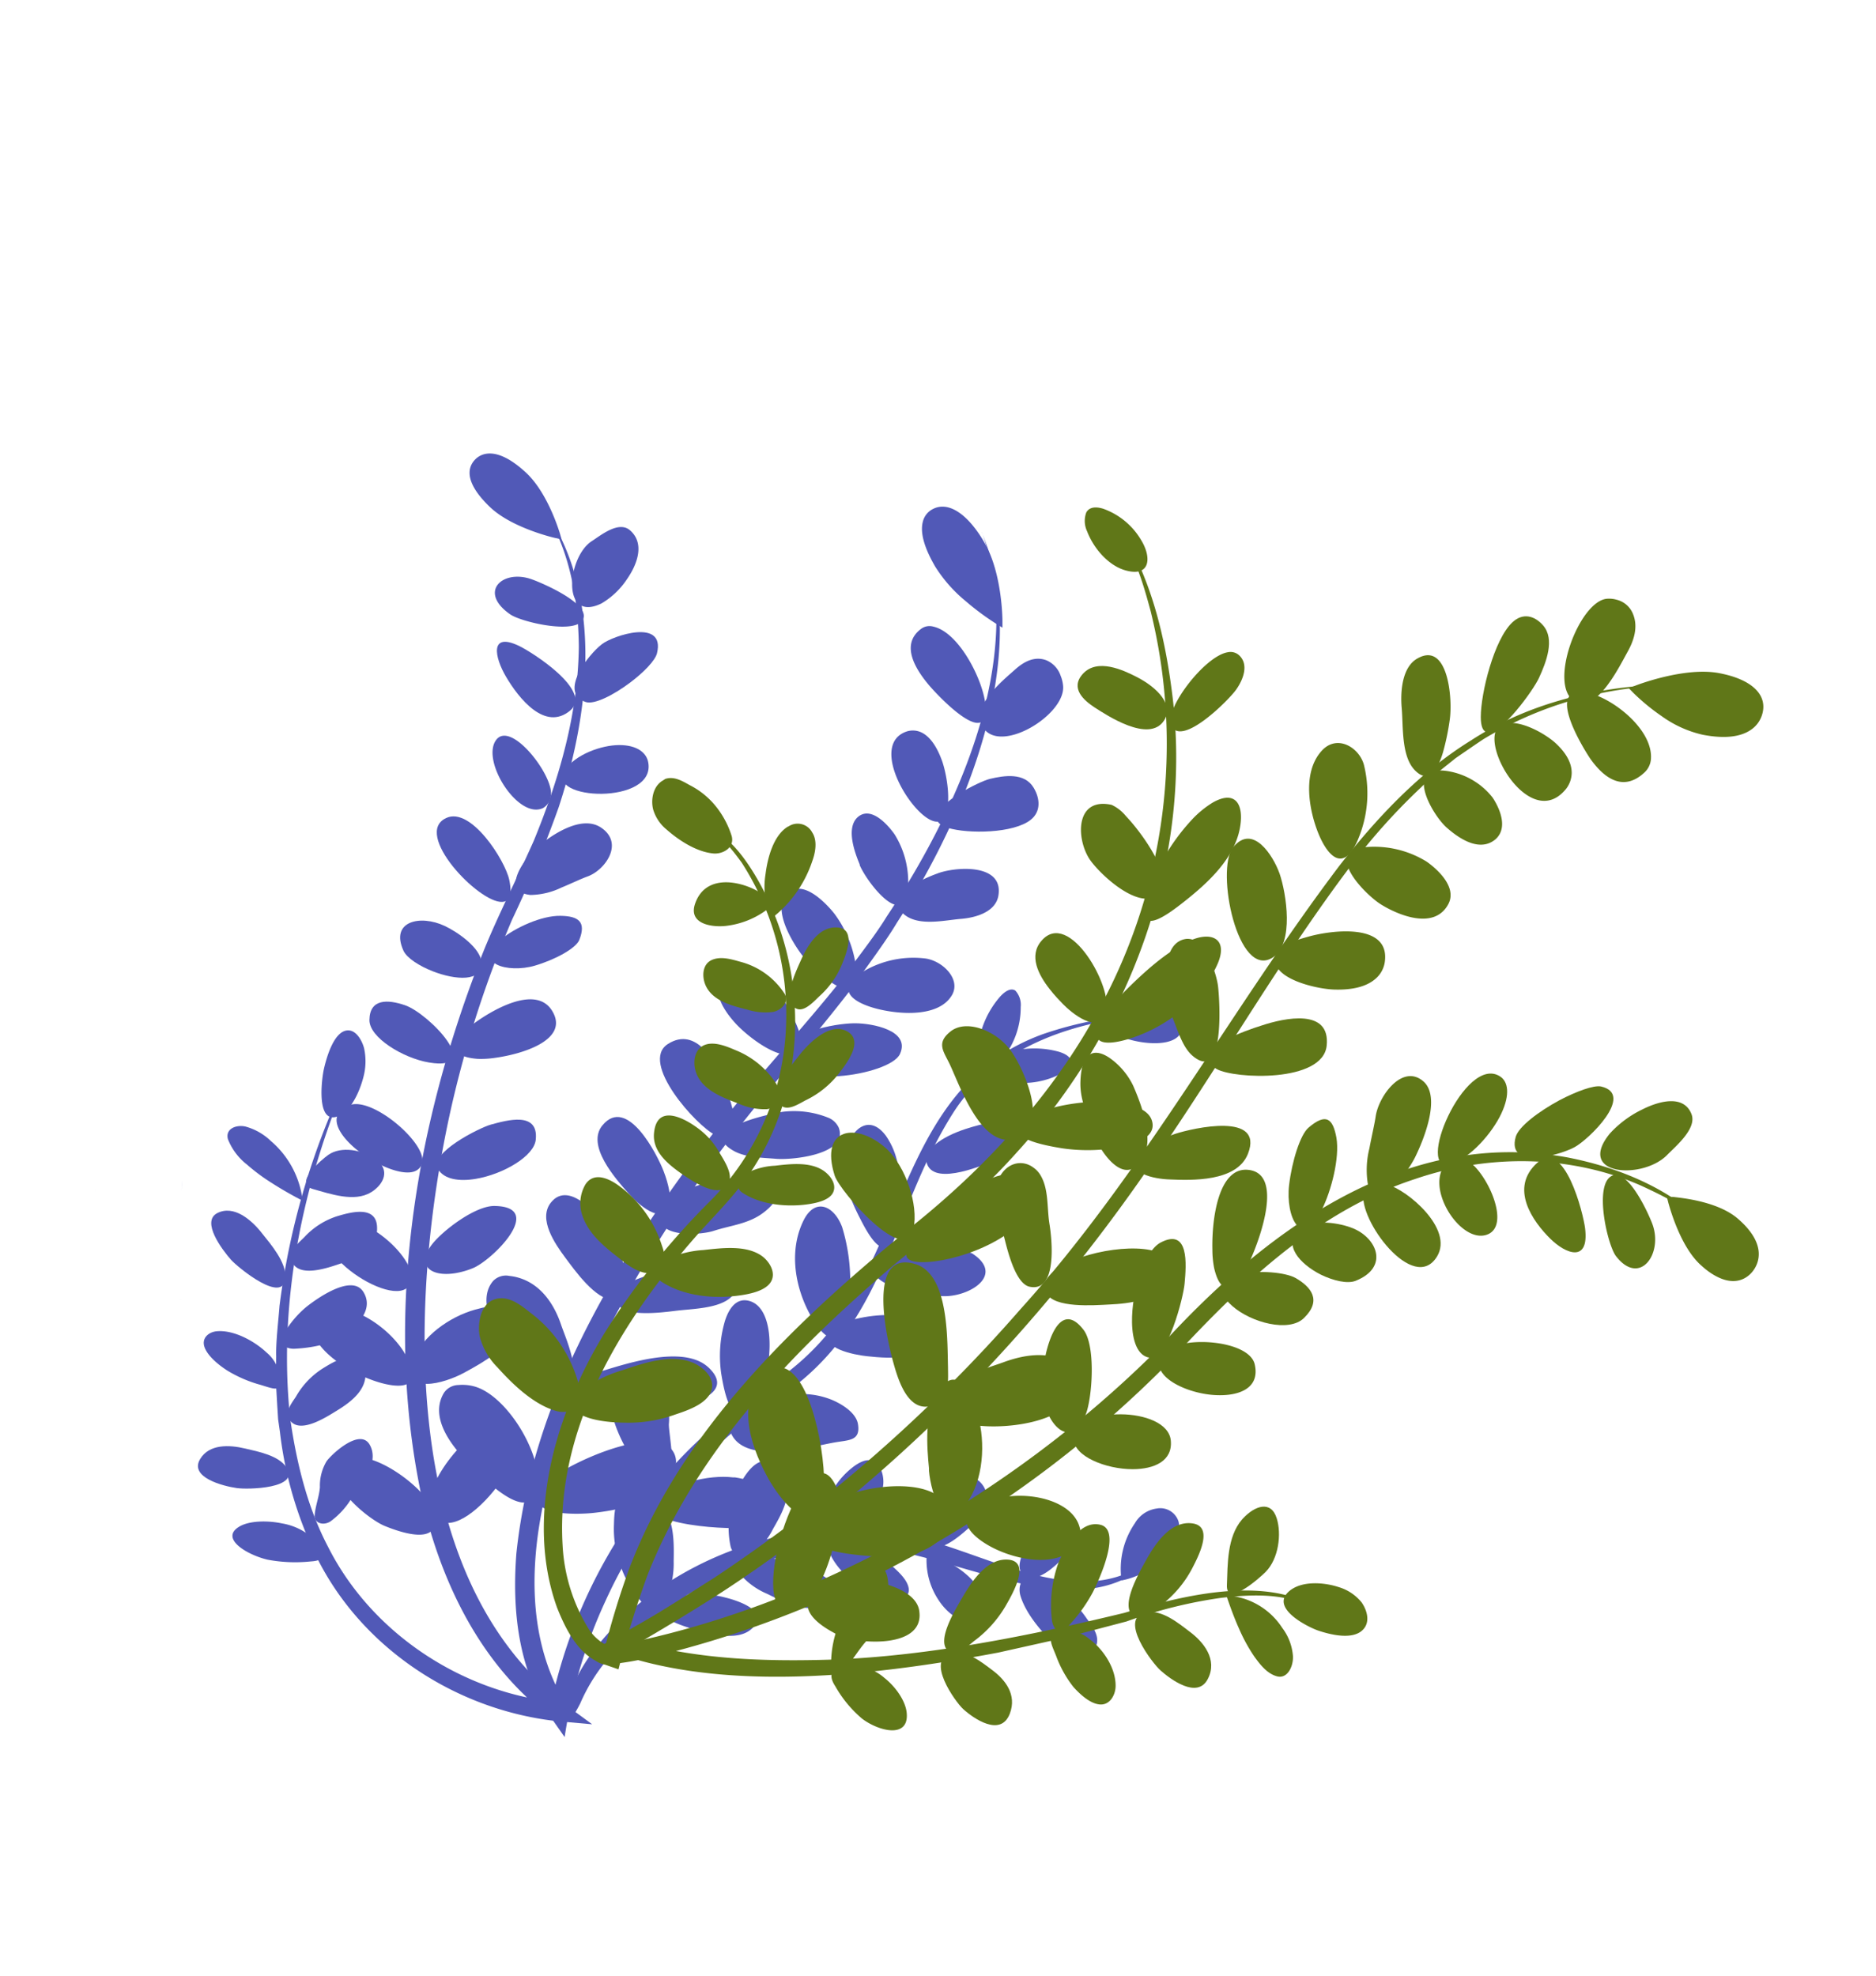 <svg id="Layer_1" data-name="Layer 1" xmlns="http://www.w3.org/2000/svg" width="281.48" height="296.47" viewBox="0 0 281.48 296.47">
  <defs>
    <style>
      .cls-1 {
        fill: #5159b7;
      }

      .cls-2 {
        fill: #607718;
      }
    </style>
  </defs>
  <path class="cls-1" d="M14.27,178.9h0C14.29,177.82,14.28,178.66,14.27,178.9Z"/>
  <path class="cls-1" d="M14.27,178.9h0C14.27,179,14.26,179,14.27,178.9Z"/>
  <g>
    <g>
      <path class="cls-1" d="M147.68,81.35c-2.53-4.33-5.4-6.15-7.67-5a2.87,2.87,0,0,0-1.54,1.9c-.44,1.64.19,3.91,1.86,6.77a21.44,21.44,0,0,0,4.59,5.19,38.78,38.78,0,0,0,4.61,3.41l.88.55v-1C150.41,92.85,150.36,85.93,147.68,81.35Z"/>
      <path class="cls-1" d="M159.51,102.88a5.32,5.32,0,0,0-.37-1.5A3.84,3.84,0,0,0,157,99.06c-1.81-.68-3.41.25-4.66,1.36-1.7,1.53-6.86,5.62-4.84,8.73C150.11,113.22,159.93,107.21,159.51,102.88Z"/>
      <path class="cls-1" d="M155.09,118.18c-1.39-2.32-4.43-1.83-6.55-1.33-1.67.41-8,3.62-8,5.83,0,.62.49,1.16,1.71,1.53,3,.91,9.88.84,12.43-1.24C156.16,121.77,156.1,119.87,155.09,118.18Z"/>
      <path class="cls-1" d="M140.59,131.07a22.42,22.42,0,0,0-3.71,1.75c-1.95,1.19-3.38,2.82-1,4.54,2.24,1.61,6,.67,8.39.49,2.08-.18,5.15-1,5.54-3.53C150.58,129.39,143.08,130.07,140.59,131.07Z"/>
      <path class="cls-1" d="M138.86,143.8a14.8,14.8,0,0,0-8.73,1.61,11.87,11.87,0,0,0-1.12.69c-3.78,2.64-.6,4.47,2.75,5.29s9.09,1.23,11.06-2.07C144.25,146.91,141.42,144.16,138.86,143.8Z"/>
      <path class="cls-1" d="M128.32,153.52h-.22c-3,.06-10,1.34-10.14,4.68-.24,5.49,15.57,3.21,17.07-.07C136.68,154.55,130.77,153.52,128.32,153.52Z"/>
      <path class="cls-1" d="M98.67,216.4c-5.19-.88-16.06,4.52-17.53,6.84-2.77,4.38,5.87,4,8.22,3.7,4.24-.49,12.14-2.14,12.07-7.51A2.9,2.9,0,0,0,98.67,216.4Z"/>
      <path class="cls-1" d="M125.85,169.19a2.94,2.94,0,0,0-1.47-1.46,13.78,13.78,0,0,0-7-.92c-2.18.36-13,2.68-7.26,5.87,1.79,1,4.33,1,6.28,1.17C118.83,174.07,127.36,173.21,125.85,169.19Z"/>
      <path class="cls-1" d="M113.49,177.09a13.27,13.27,0,0,0-5.15-.14c-2.79.56-10.41,2.27-9.19,6.34.71,2.36,6.19,1.94,7.88,1.39,2.67-.87,5.35-1.05,7.61-2.82C118,179.26,116.21,177.72,113.49,177.09Z"/>
      <path class="cls-1" d="M108.84,189.8a5,5,0,0,0-1.37-.43c-2.65-.42-5,.8-7.52,1.29-1.72.33-10,2.27-6.94,5.39,1.43,1.48,6.41.85,8.27.62,2.48-.32,6.56-.31,8.42-2.07S110.78,190.74,108.84,189.8Z"/>
      <path class="cls-1" d="M106.34,205.19a5.45,5.45,0,0,0-1.84-1.13c-4.24-1.62-11.19.73-14.6,1.77-1.58.47-4.39,1.13-4.28,3.12.21,3.8,6.09,3.4,8.8,3.21C96.86,212,112,210.62,106.34,205.19Z"/>
      <path class="cls-1" d="M147.85,105.67C147.47,102,143.9,94.83,140,94a2.1,2.1,0,0,0-1.8.35c-2.79,2.08-1.43,5.31,1.09,8.33C140.89,104.6,148.56,112.62,147.85,105.67Z"/>
      <path class="cls-1" d="M141.4,114.3c-.78-2.23-1.8-3.69-3-4.34a3,3,0,0,0-2.44-.19c-6.57,2.36,3.32,16.55,5.67,12.91C142.83,120.78,142.1,116.42,141.4,114.3Z"/>
      <path class="cls-1" d="M136.23,133.35a13.48,13.48,0,0,0-2-8.17c-.3-.43-3-4.23-5.24-2.81-1.12.72-2,2.57,0,7.31l0,.11C130.13,132.47,135.61,139.47,136.23,133.35Z"/>
      <path class="cls-1" d="M125.21,137.1c-.39-.51-3.88-4.82-6.4-3.52-3.48,1.8-.23,7.36,1.47,9.63s8.7,8.87,8.22,2.4A17.14,17.14,0,0,0,125.21,137.1Z"/>
      <path class="cls-1" d="M109,146a2.9,2.9,0,0,0-1.25,2.1c-.15,1.47.67,3.25,2.46,5.27,1.51,1.73,5.85,5.26,8.43,4.85a1.92,1.92,0,0,0,1.11-.51c1.07-1.08,0-3.47-.62-4.82C117.8,149.87,113.39,143,109,146Z"/>
      <path class="cls-1" d="M71.16,208a6.79,6.79,0,0,0-2.38-.21A2.67,2.67,0,0,0,66.59,209c-1.9,3.2.38,6.85,2.69,9.42,1.49,1.66,9.48,10.48,11.16,5.49.65-1.92.08-4.68-1.16-7.36C77.46,212.59,74.2,208.83,71.16,208Z"/>
      <path class="cls-1" d="M108.68,162.63c-1.17-3.13-4.15-8.76-8.47-6s4.31,12.32,7.12,13.66c4.6,2.18,2.71-3.94,1.71-6.73C108.89,163.2,108.77,162.86,108.68,162.63Z"/>
      <path class="cls-1" d="M90.41,168.81c-2.52,3,1.9,8,4,10.34,1.25,1.43,5,4.86,6,1.6.33-1-.05-3-.85-5.07C98.59,173.18,94.11,164.37,90.41,168.81Z"/>
      <path class="cls-1" d="M82.61,180.48c-1.86,2.45.64,6.11,2.22,8.22,1.35,1.81,4.57,6.39,7.21,6.3s2.43-3.55.83-7.19C90.54,182.5,85.41,176.8,82.61,180.48Z"/>
      <path class="cls-1" d="M84.19,198.76c-1-3-3-6.14-6.5-7.1a7.21,7.21,0,0,0-1.23-.23,2.66,2.66,0,0,0-2.45.73c-3.06,3.51,1.49,10.17,4.09,12.91,1.27,1.33,3.67,4.34,5.84,4,3.57-.52,1.85-5.84,1.15-7.86C84.77,200.31,84.43,199.45,84.19,198.76Z"/>
    </g>
    <g>
      <path class="cls-1" d="M78.87,70.86c-4.5-4.14-6.79-2.73-7.57-1.93s-1.88,2.66,1.24,6.14a16.16,16.16,0,0,0,1.17,1.18c3.3,3,9.37,4.42,9.63,4.47l.92.2L84,80C83.92,79.78,82.2,73.91,78.87,70.86Z"/>
      <path class="cls-1" d="M94,87c1.73-2.45,2.73-5.53.53-7.44-1.69-1.47-4.36.74-5.73,1.62-3.7,2.38-4.66,12.33,1.45,9.35A11.73,11.73,0,0,0,94,87Z"/>
      <path class="cls-1" d="M98.58,98c1.27-5.27-6.59-2.65-8.26-1.36-2,1.51-6.56,7.28-2.45,8.68,1.31.44,4.23-1.07,6.7-2.93C96.6,100.86,98.31,99.1,98.58,98Z"/>
      <path class="cls-1" d="M97.26,114.36c-.26-1.42-1.66-2.58-4.34-2.58s-6.6,1.41-8.18,3.77C81.71,120.1,98.47,120.84,97.26,114.36Z"/>
      <path class="cls-1" d="M90.18,124.16c-3-2-7.59,1.23-9.65,3-1.58,1.39-5.67,6.61-.94,7.11a11,11,0,0,0,4.65-1.11c1.46-.6,2.88-1.29,3.9-1.66C90.75,130.58,93.72,126.53,90.18,124.16Z"/>
      <path class="cls-1" d="M84.11,137.4c-2.85-.06-6.83,1.79-8.88,3.48-4.49,3.71,1,5.17,5,4,3.08-.9,6.15-2.59,6.68-3.84C88,138.3,86.81,137.44,84.11,137.4Z"/>
      <path class="cls-1" d="M74.62,213.36c-4,.54-11.24,9.18-9.92,13,2.78,8,16.26-8.95,12.67-12.47C76.9,213.38,76,213.18,74.62,213.36Z"/>
      <path class="cls-1" d="M83.11,152.15c-2.3-5-9.79-.26-12.12,1.49-2.79,2.09-4.38,4.85.7,5.22a14.23,14.23,0,0,0,2.56-.15C78.43,158.14,84.93,156.1,83.11,152.15Z"/>
      <path class="cls-1" d="M73.62,168.73c-1.66.46-9.34,4.28-7.91,6.66.94,1.57,3.2,1.89,5.68,1.47,4.12-.69,8.82-3.43,9-5.92C80.8,166.7,76.07,168.06,73.62,168.73Z"/>
      <path class="cls-1" d="M74.14,180.93c-2.88,0-7.71,3.69-9.31,5.75-2.45,3.18-.21,4.93,3.5,4.33a12.18,12.18,0,0,0,2.57-.73C73.84,189.13,82,181,74.14,180.93Z"/>
      <path class="cls-1" d="M71.25,196.49c-3.76,1.06-8,4-9.19,7.59-1.78,5.35,4.65,3.45,7.52,1.9l.31-.17c2.58-1.4,6.7-3.75,7.59-6.66C78.81,194.85,74,195.71,71.25,196.49Z"/>
      <g>
        <path class="cls-1" d="M87.6,92.41c0-2.26-6.26-4.94-7.79-5.49-4.38-1.58-8.14,1.86-3.26,5.25,1.78,1.23,10.39,3.16,11,.53A.7.7,0,0,0,87.6,92.41Z"/>
        <path class="cls-1" d="M77.85,96.89c-4.42-2.1-3.65,1.71-1.93,4.63,1.93,3.29,5.87,8.22,9.62,5.09C89.07,103.68,79.76,97.79,77.85,96.89Z"/>
        <path class="cls-1" d="M82.64,119.4c.6-2.83-6-11.5-8.23-8.34s3.37,11.94,7.07,10.17A2.4,2.4,0,0,0,82.64,119.4Z"/>
        <path class="cls-1" d="M76.41,132c-.62-2.92-5.75-11-9.45-9.28-5.1,2.33,4.87,12.75,8.37,12.59C76.36,135.28,76.91,134.39,76.41,132Z"/>
        <path class="cls-1" d="M66.71,138.91c-3.64-1.71-8.22-.73-6.16,3.75.51,1.07,2.33,2.26,4.41,3.07,3.39,1.32,7.43,1.62,7.3-1.28C72.15,142.22,68.62,139.8,66.71,138.91Z"/>
        <path class="cls-1" d="M65.2,227.13c-.69-3.46-9.31-9.95-13-8.22-5.1,2.36,2.86,9,5.61,10.06,2.48,1,7.69,2.73,7.52-1.05A4.74,4.74,0,0,0,65.2,227.13Z"/>
        <path class="cls-1" d="M60.76,150.81c-2.59-.88-5.28-1-5.33,2.2-.06,2.65,5.07,5.74,8.92,6.39C72.83,160.83,64.29,152,60.76,150.81Z"/>
        <path class="cls-1" d="M52.43,165.81c-3.38,1.31-1.85,4.23,1,6.6s7.35,4.32,9.14,3.14a1.73,1.73,0,0,0,.81-1.59C63.23,170.83,55.69,164.54,52.43,165.81Z"/>
        <path class="cls-1" d="M50.52,183.52c-2.52,1.38-1.46,3.89.82,6.08,2.86,2.75,7.65,5,9.58,3.73C64.77,190.82,54.75,181.21,50.52,183.52Z"/>
        <path class="cls-1" d="M48.5,196.51a2.26,2.26,0,0,0-1.6,1.57c-.91,3.84,5.32,7.94,10,9.32,2.63.78,4.77.7,4.87-.76C62.13,201.77,53.46,194.69,48.5,196.51Z"/>
      </g>
    </g>
    <g>
      <path class="cls-1" d="M177.44,154.28c.41-2.08-1.28-3.24-2.82-3.69s-9.84-1.15-9.46,2.38c.27,2.61,8.55,4.73,11.3,2.78A2.41,2.41,0,0,0,177.44,154.28Z"/>
      <path class="cls-1" d="M126.36,184.11c-1.19-3.22-4-4.44-5.72-1.15-2.28,4.45-1.48,10,1,14.44,1.94,3.47,4.34,5.21,5.4.39a21.92,21.92,0,0,0,.48-3.81A27.83,27.83,0,0,0,126.36,184.11Z"/>
      <path class="cls-1" d="M100.36,213.64A9.65,9.65,0,0,0,98,206.39c-1.73-1.77-4.25-2.54-5.67-.27-2.74,4.36,1.77,12.91,5.36,16.16,3.08,2.8,3.36-.39,3.14-3.69C100.69,216.48,100.33,214.31,100.36,213.64Z"/>
      <path class="cls-1" d="M112.79,195.3c-2.48-1-3.65,1.54-4.09,3.13a18.63,18.63,0,0,0-.48,7.69c.19,1.11.81,5.06,2.07,5.65,3.18,1.48,5.73-6.35,5.08-11.8C115.1,197.75,114.3,195.94,112.79,195.3Z"/>
      <path class="cls-1" d="M132.91,170.38c-2.15-2.87-4.53-1.6-5.72,1.33-1.51,3.73.18,7.84,1.89,11.16,1.37,2.68,3.81,7.07,5.49,1.92a21,21,0,0,0-.1-11.1A10.92,10.92,0,0,0,132.91,170.38Z"/>
      <path class="cls-1" d="M158.91,157.8a13.85,13.85,0,0,0-7.71.09c-3,.9-4.53,2.92-.86,4.17a12.29,12.29,0,0,0,8.46-.78,3.17,3.17,0,0,0,1.88-1.78C160.8,158.87,160.33,158.25,158.91,157.8Z"/>
      <path class="cls-1" d="M150.06,149.52a13.79,13.79,0,0,0-3.24,7c-.49,3.11.69,5.34,3.39,2.56a12.22,12.22,0,0,0,2.94-8,3.18,3.18,0,0,0-.8-2.46C151.83,148.27,151.07,148.43,150.06,149.52Z"/>
      <path class="cls-1" d="M144.84,169.39c-3.49,1.14-6.61,3.21-5.7,5.35,1.33,3.16,8.61,0,10.73-.91,1.75-.76,4.33-2.17,3-4.18C151.33,167.38,147,168.69,144.84,169.39Z"/>
      <path class="cls-1" d="M124.62,199.72c-1.85,2.57,3.73,3.57,5.47,3.75.77.08,1.9.2,3.1.22,2.77.06,6-.38,6.28-2.87C140.13,195.51,126.51,197.08,124.62,199.72Z"/>
      <path class="cls-1" d="M110.29,221.65l-.29,0c-3.71-.45-9.32.94-11.61,3.49-3.29,3.64,12,4.62,14.38,3.89C119.83,226.81,116.35,222.58,110.29,221.65Z"/>
      <path class="cls-1" d="M124.78,210a12,12,0,0,0-4.35-.86c-3.24,0-12.74,1.71-10.69,6,2.24,4.68,11.92,1.88,15.53,1.26,2.1-.37,3.87-.21,3.46-2.75C128.46,212,126.43,210.69,124.78,210Z"/>
      <path class="cls-1" d="M145.87,188.05a7.69,7.69,0,0,0-2.76-.6c-4.48-.43-12.5,0-12.33,2.58.22,3.46,8.93,4.57,11.42,4.42C146,194.21,150.57,191.12,145.87,188.05Z"/>
    </g>
    <path class="cls-1" d="M27.29,177.83s0,.06,0,.08C27.42,176.69,27.36,177.22,27.29,177.83Z"/>
    <path class="cls-1" d="M27.29,177.83a.53.53,0,0,1,0,.13s0,0,0-.05S27.29,177.86,27.29,177.83Z"/>
    <path class="cls-1" d="M27.29,177.91s0,0,0,.05C27.22,178.58,27.16,179.15,27.29,177.91Z"/>
    <path class="cls-1" d="M43.84,210.61l.69.54Z"/>
    <path class="cls-1" d="M39.25,222.28Z"/>
    <path class="cls-1" d="M27.08,194.92h0C27.17,195,27.21,195.11,27.08,194.92Z"/>
    <path class="cls-1" d="M27.08,194.92h0C26.55,194.17,26.9,194.67,27.08,194.92Z"/>
    <g>
      <path class="cls-1" d="M56.35,173.9c-1.94-1.39-5.17-2-7.1-.63-.92.65-5.29,4.28-2.29,5.12,2.64.74,6.21,2,8.68.5l.11-.06C57.58,177.66,58.63,175.52,56.35,173.9Z"/>
      <path class="cls-1" d="M40.65,171.19A8.85,8.85,0,0,0,36.78,169c-1.4-.28-3,.37-2.58,1.91a9,9,0,0,0,2.86,3.81,28.67,28.67,0,0,0,3.78,2.8c1.48.95,3,1.81,4.6,2.64L45.23,179A13.82,13.82,0,0,0,40.65,171.19Z"/>
      <path class="cls-1" d="M42,206.48A5.74,5.74,0,0,0,40,202.92c-1.84-1.74-4.91-3.4-7.42-3.2-1.24.09-2.37,1-1.9,2.37s2.16,2.72,3.42,3.53a19.4,19.4,0,0,0,5,2.15c1.46.44,2.53.89,2.91.21A2.51,2.51,0,0,0,42,206.48Z"/>
      <path class="cls-1" d="M54.53,193.84c-1.78-2.91-7.42,1.3-8.66,2.31a15.27,15.27,0,0,0-3.08,3.59,2.37,2.37,0,0,0-.59,1.53c.12.83,1.28,1.11,1.95,1.08,2.46-.11,5.38-.65,7.24-1.9S56.24,196.62,54.53,193.84Z"/>
      <path class="cls-1" d="M47.36,231.16a9.26,9.26,0,0,0-5.06-2.61c-2.15-.45-4.82-.41-6.32.44-3.1,1.76,1,4.25,4.14,5a22.25,22.25,0,0,0,6.48.27c1.23-.07,1.8-.38,1.9-.87S48.15,232.07,47.36,231.16Z"/>
      <path class="cls-1" d="M49,219.23a7.14,7.14,0,0,0-1,3.89c-.11,1.45-.69,2.81-.79,4.24-.07,1.16,1.29,1.57,2.35.91a12.09,12.09,0,0,0,3.13-3.38c1.56-2.15,4.32-5.47,2.77-8.16C54,214.22,49.79,218.13,49,219.23Z"/>
      <path class="cls-1" d="M54.72,205.18s0,0,0,0c-.78-3.19-4.62-.91-6.09,0a12,12,0,0,0-4.2,4.31c-.53.85-1.68,2.18-1.09,3.32,1.36,2.63,5.69-.26,7.16-1.15C52.68,210.33,55.47,208.29,54.72,205.18Z"/>
      <path class="cls-1" d="M36.79,217.32c-2.43-.58-5.39-.68-6.75,1.56-1.69,2.76,3.39,4.07,5.47,4.37,1.61.25,9.63.1,7.46-3.12C41.79,218.37,38.8,217.79,36.79,217.32Z"/>
      <path class="cls-1" d="M56.57,184c-.19-3.27-4.21-2.06-6-1.53a11.43,11.43,0,0,0-4.87,3.1c-.78.81-2.42,2.05-2,3.43.89,3,5.84,1.08,7.61.5C53.8,188.67,56.78,187.2,56.57,184Z"/>
      <path class="cls-1" d="M42.82,191.68c.13-2.3-2.11-4.91-3.53-6.68-1.56-2-4.22-4.27-6.69-3s.76,5.53,2.06,7c1.08,1.2,7.92,6.78,8.16,2.71Z"/>
      <path class="cls-1" d="M54.53,161.58a9.15,9.15,0,0,0,.09-4.35c-.32-1.17-1.21-2.75-2.51-2.64-2,.16-3.1,4-3.5,5.74-.35,1.52-1.15,7.94,1.75,7.25h0C52.57,167.06,54,163.68,54.53,161.58Z"/>
    </g>
    <path class="cls-1" d="M162.89,214.13c.29,1.12-.17-.64,0,0Z"/>
    <path class="cls-1" d="M146.54,214.81c2.61,2.16-.27-.23,0,0Z"/>
    <path class="cls-1" d="M147.31,79.85c7.74,18.63-2.5,42.77-12.77,58.64-1.78,3-5.06,7.32-7.09,10.23-4.88,6.32-10.63,12.94-15.62,19.21C95.46,188.19,69.26,230.61,85.11,256l-2.63.64c3.89-19.87,15.9-38,33.05-48.9a38,38,0,0,0,9.72-9c11-14.84,11.24-36.3,31.2-43.58a54.74,54.74,0,0,1,18-3c-11.94.59-24.81,4.3-31.51,14.92-9.36,14.82-9.84,31.84-26.18,42.66a72.76,72.76,0,0,0-25.9,30.42,75.15,75.15,0,0,0-6.14,20.45l-2-2.85c-5-7.21-5.9-16.25-5.24-24.72,2.65-25.19,17-47.23,32.35-66.62,5.1-6.18,11-12.67,16-18.89,2.06-2.83,5.38-7,7.2-10,10.46-15.72,21.16-38.74,14.31-57.64Z"/>
    <path class="cls-1" d="M52.85,160.07c-7.23,16.43-11.21,34.71-9.32,52.67.95,6.64,2.57,13.38,5.7,19.34,6.59,13.06,20.31,22,34.78,23.34L83.09,258c-10.27-7.48-16.24-19.18-19.32-31.19-6.58-28-1.71-57.7,8.77-84.08,2.2-5.46,5.16-11.19,7.55-16.59,3.8-9.24,6.64-19,6.76-29.11-.08-7.93-1.69-16.36-6.76-22.69,10.7,12.94,8.66,31.77,3.75,46.73a177.56,177.56,0,0,1-7,16.89,164.5,164.5,0,0,0-9.23,28.63c-6.18,27.92-7.91,69.86,17.15,89.1l4.09,3-5-.44c-15.43-1.6-29.88-11.1-36.6-25.18A57.94,57.94,0,0,1,42,214.82l-.27-1.88-.12-1.9-.22-3.79.05-3.78c-.06-2.15.34-5.39.5-7.55a111.2,111.2,0,0,1,10.89-35.85Z"/>
    <path class="cls-1" d="M173.86,232.82c-12,14.19-33.82-2.95-48.83-.6a50.74,50.74,0,0,0-10.63,2.14c-8.34,2.69-16.34,7.1-22.34,13.56a26.73,26.73,0,0,0-5,7.64,19.52,19.52,0,0,1-1.7,2.79c-.74-2.31.1-4.59,1.11-6.55a29.85,29.85,0,0,1,1.69-2.89c8.27-11.81,22.49-18.51,36.68-19.67A38.39,38.39,0,0,1,138,230.77c11.4,2.8,25.73,11.91,35.91,2Z"/>
    <g>
      <path class="cls-1" d="M164.61,246.35c.15-1.29-.82-2.51-1.56-3.53a15.31,15.31,0,0,0-3.55-3.72,16,16,0,0,0-4.59-2.37c-1.67-.44-2.21,1.3-1.8,2.68.73,2.44,2.8,5,4.62,6.79a7.37,7.37,0,0,0,3.14,2c1.44.38,3.2,0,3.65-1.41A1.84,1.84,0,0,0,164.61,246.35Z"/>
      <path class="cls-1" d="M145.37,236.55a13.32,13.32,0,0,0-3.5-2.36c-.28-.13-2.8-1.06-2.84-.63a10.77,10.77,0,0,0,1.79,6.49c1.06,1.67,3.74,4.3,5.58,2.21S147.1,238.2,145.37,236.55Z"/>
      <path class="cls-1" d="M121.42,235.35a16.39,16.39,0,0,0-9.17-1.44c-1.51.24-1.63,1.75-.73,2.78a11,11,0,0,0,3.61,2.44c2.45,1.21,5.77,2.89,8.52,1.76,1.14-.47,2.29-1.54,1.63-2.8S122.76,236,121.42,235.35Z"/>
      <path class="cls-1" d="M133.74,234.84a14.46,14.46,0,0,0-7.74-3.7c-1.42-.13-1.75,1.3-1.27,2.37a10.27,10.27,0,0,0,2.42,3c1.82,1.73,4.26,4.07,7,3.79,1.16-.13,2.44-.79,2.18-2.09S134.73,235.74,133.74,234.84Z"/>
      <path class="cls-1" d="M108.85,239.68a14.57,14.57,0,0,0-5.25-.41c-1.17.13-3.52.2-4.25,1.14-1.85,2.36,4.3,3.91,5.82,4.3,2.32.59,5.59,1.37,7.53-.27C115.73,241.88,111.07,240.23,108.85,239.68Z"/>
      <path class="cls-1" d="M173.56,226.32a4.48,4.48,0,0,0-3.28,2.21,12.11,12.11,0,0,0-2,8.58,11,11,0,0,0,5.55-2.84c1.54-1.39,3.54-3.76,3-6A2.87,2.87,0,0,0,173.56,226.32Z"/>
      <path class="cls-1" d="M147.52,222.91a4,4,0,0,0-.34-.43c-1.67-1.87-4.09.05-5.42,1.09a9.71,9.71,0,0,0-3,4.55c-.37,1-1.14,2.46-.13,3.44,2,1.91,5.21-1,6.6-2.21C146.8,228,149.1,225.28,147.52,222.91Z"/>
      <path class="cls-1" d="M161.25,227.78c-1.45-2.36-4-.17-5.24.94a8.8,8.8,0,0,0-2.46,3.94c-.3,1-1.06,2.56-.11,3.47,1.89,1.8,4.78-1.14,6-2.29C161,232.33,162.7,230.1,161.25,227.78Z"/>
      <path class="cls-1" d="M132.53,222.66c.1-1.17-.3-2.89-1.47-3.44s-2.65.49-3.53,1.25a11.44,11.44,0,0,0-4,7.57,1.82,1.82,0,0,0,2.17,1.82,7.11,7.11,0,0,0,3.37-2C130.57,226.51,132.34,224.91,132.53,222.66Z"/>
      <path class="cls-1" d="M99.14,225.52c-1-1.23-3.17-2.61-4.88-2-2,.7-2.1,3.51-2.14,5.22a15.56,15.56,0,0,0,.93,6,16.13,16.13,0,0,0,3.32,5.71c1.52,1.41,3.36-.07,3.94-1.45a13,13,0,0,0,.77-4.76C101.13,231.36,101.2,228,99.14,225.52Z"/>
      <path class="cls-1" d="M118,222.28c-.36-1.38-1.62-3.09-3.19-3.09s-2.79,1.79-3.52,3a13.43,13.43,0,0,0-1.67,9.82c.43,1.74,2.4,1.7,3.55.88a10.33,10.33,0,0,0,2.79-3.46C117.12,227.39,118.63,224.86,118,222.28Z"/>
    </g>
  </g>
  <g>
    <g>
      <g>
        <path class="cls-2" d="M258,101c4.86.93,7.21,3.24,6.43,6.08a4.21,4.21,0,0,1-1.7,2.4c-1.61,1.12-4.06,1.37-7.26.75a16.9,16.9,0,0,1-6.11-2.76,31.78,31.78,0,0,1-4.26-3.49l-.71-.73,1-.39C245.75,102.72,252.87,100,258,101Z"/>
        <path class="cls-2" d="M241.11,89.83a4.1,4.1,0,0,1,1.47.15A3.55,3.55,0,0,1,245,92.07c.85,2,.13,4.08-.82,5.77-1.28,2.3-4.66,9.19-7.86,7.42C232.17,102.94,236.91,90.18,241.11,89.83Z"/>
        <path class="cls-2" d="M231.54,93.84c1.79,2.07.46,5.51-.63,7.87-.86,1.87-5.72,8.6-7.79,8.15-.58-.12-.94-.8-.94-2.29,0-3.61,2-11.65,4.74-14.2C228.47,91.9,230.24,92.34,231.54,93.84Z"/>
        <path class="cls-2" d="M217.51,108.07a36.7,36.7,0,0,1-1,4.8c-.79,2.63-2.1,4.82-4.19,2.72s-1.76-6.57-2-9.31c-.22-2.41,0-6.19,2.37-7.5C217.28,96.18,218,104.89,217.51,108.07Z"/>
        <path class="cls-2" d="M204.63,114.68a17.73,17.73,0,0,1-.36,9.9c-.14.41-.32.92-.55,1.45-2.16,5-4.52,2.35-5.86-.88s-2.62-9.19.49-12.55C200.62,110.15,203.88,112.1,204.63,114.68Z"/>
        <path class="cls-2" d="M191.92,130.88l.08.21c1,2.93,2.21,10.42-1,12.54-5.3,3.47-8.64-13.11-6-16.49C188,123.43,191.06,128.52,191.92,130.88Z"/>
        <path class="cls-2" d="M118.87,206c3.81,3.35,5.58,16.27,4.44,19.31-2.13,5.73-6.86-1.38-8-3.43-2.08-3.71-5.32-11.23-.66-15.56C116.24,204.79,117.66,204.89,118.87,206Z"/>
        <path class="cls-2" d="M178,140.86a2.33,2.33,0,0,1,1.88.72c1.63,1.49,2.72,4.87,2.89,6.49.26,2.38,1,14.41-3.82,10.34-1.51-1.27-2.23-3.82-3-5.69C175.06,150.45,173.5,141.44,178,140.86Z"/>
        <path class="cls-2" d="M166.87,159a10.85,10.85,0,0,1,3.16,3.9c1.15,2.65,4.17,10,0,12.37-2.45,1.37-5.32-3.25-5.84-5-.82-2.79-2.25-5-2.07-8.25C162.35,157.19,164.73,157.33,166.87,159Z"/>
        <path class="cls-2" d="M155,175.13a3.72,3.72,0,0,1,1,1c1.41,2.15,1.05,5,1.47,7.54.29,1.74,1.36,10.31-3,9.37-2.08-.45-3.27-5.33-3.73-7.14-.6-2.43-2.13-6.12-1-8.81S153.32,173.91,155,175.13Z"/>
        <path class="cls-2" d="M137.32,189.64a4.31,4.31,0,0,1,1.82,1.08c3.16,3,3,10.67,3.1,14.36,0,1.7.3,4.63-1.84,5.6-4.09,1.84-5.67-3.77-6.39-6.36C133.36,202,129.66,187.34,137.32,189.64Z"/>
      </g>
      <g>
        <path class="cls-2" d="M238.45,104c3.64.83,9.69,5.55,9.25,10a3.06,3.06,0,0,1-1,1.93c-3.07,2.82-5.9,1-8.11-2.13C237.19,111.7,231.62,102.39,238.45,104Z"/>
        <path class="cls-2" d="M233.35,111.44c1.67,1.53,2.5,3.07,2.47,4.58a4,4,0,0,1-1.1,2.63c-5.62,6.2-13.75-8.73-9.11-10.06C228,107.89,231.73,110,233.35,111.44Z"/>
        <path class="cls-2" d="M216.87,115.64a10.74,10.74,0,0,1,7.07,4c.29.42,2.8,4.21.43,6.29-1.2,1-3.4,1.6-7.15-1.63l-.08-.07C215,122.42,210.62,114.92,216.87,115.64Z"/>
        <path class="cls-2" d="M205.15,127.07a15,15,0,0,1,8.86,2.17c.51.34,4.87,3.43,3.3,6.4-2.17,4.08-7.88,1.46-10.18,0S198.27,127.62,205.15,127.07Z"/>
        <path class="cls-2" d="M207.78,144.31a4.08,4.08,0,0,1-1.4,2.54c-1.33,1.16-3.42,1.7-6.22,1.61-2.38-.08-7.87-1.29-8.73-3.78a2,2,0,0,1-.05-1.29c.51-1.66,3.33-2.41,4.91-2.86C199.85,139.52,208.6,138.44,207.78,144.31Z"/>
        <path class="cls-2" d="M141.06,224.67a5.33,5.33,0,0,1,1.36,1.88,2.91,2.91,0,0,1-.07,2.68c-2.12,3.86-6.71,4.47-10.29,4.31-2.31-.1-14.6-.72-10.66-5.64,1.52-1.9,4.42-3.35,7.59-4.17C133.61,222.54,138.78,222.67,141.06,224.67Z"/>
        <path class="cls-2" d="M189.25,153.87c3.56-1.19,10.38-2.61,9.81,3s-13.86,5-16.5,3.52c-4.32-2.38,2.44-5.06,5.59-6.16Z"/>
        <path class="cls-2" d="M187.25,173.09c-1.66,4.26-8.51,4-11.79,3.86-2-.06-7.09-.85-4.47-4,.83-1,2.88-2,5.27-2.82C179.11,169.2,189.69,166.83,187.25,173.09Z"/>
        <path class="cls-2" d="M175.42,191.83c-1.43,3.3-6.14,3.75-8.93,3.88-2.38.12-8.32.59-9.51-1.72s2.2-4.55,6.45-5.74C169.63,186.52,177.57,186.88,175.42,191.83Z"/>
        <path class="cls-2" d="M150.66,204.34c3.38-1.23,7.33-1.72,9.93.56a6.42,6.42,0,0,1,.83.89,2.64,2.64,0,0,1,.49,2.6c-1.88,5.05-10.44,5.84-14.32,5.56-1.88-.15-5.92-.07-6.68-2.15-1.24-3.4,4.67-5.66,6.94-6.48C148.9,204.94,149.88,204.63,150.66,204.34Z"/>
      </g>
    </g>
    <g>
      <g>
        <path class="cls-2" d="M260.78,182.86c4.45,3.86,3.06,6.74,2.25,7.81-.69.91-2.71,2.78-6.43.26a11.67,11.67,0,0,1-1.26-1c-3.3-2.83-4.9-9.14-5-9.41l-.24-.95,1,0C251.33,179.66,257.5,180,260.78,182.86Z"/>
        <path class="cls-2" d="M246.35,166.48c3-1.52,6.38-2.1,7.45.68.82,2.14-2.31,4.75-3.66,6.12-3.66,3.73-13.73,3.12-8.61-3.2A16,16,0,0,1,246.35,166.48Z"/>
        <path class="cls-2" d="M240.21,163c5.19,1.17-1.85,8-4,9.13-2.48,1.31-10.16,3.32-8.79-1.56.43-1.56,3.5-3.85,6.58-5.51C236.57,163.72,239.11,162.79,240.21,163Z"/>
        <path class="cls-2" d="M225.1,161.51c1.16.76,1.52,2.65.17,5.54s-4.61,6.66-7.55,7.58C212.05,176.38,219.8,158,225.1,161.51Z"/>
        <path class="cls-2" d="M213.55,162.22c2.64,2.27.21,8.47-1.22,11.39-1.12,2.25-5.67,8.78-7.1,4a13.25,13.25,0,0,1,.24-5.33c.33-1.78.76-3.56.94-4.79C206.87,164.4,210.43,159.55,213.55,162.22Z"/>
        <path class="cls-2" d="M200.52,170.69c.51,3-.76,7.94-2.18,10.78-3.1,6.22-5.48,1-4.92-3.68.43-3.61,1.68-7.54,2.89-8.59C199,166.89,200,167.85,200.52,170.69Z"/>
        <path class="cls-2" d="M123.33,221c.68,0,1.37.51,2,1.76,1.91,3.58-1.27,16.28-5.29,18.33C111.62,245.43,118.19,221.1,123.33,221Z"/>
        <path class="cls-2" d="M187.18,175.5c5.48.43,1.89,10.24.48,13.4-1.68,3.79-4.26,6.58-5.48,1.37a14.3,14.3,0,0,1-.27-2.77C181.8,182.86,182.82,175.17,187.18,175.5Z"/>
        <path class="cls-2" d="M177.74,192.55c-.14,1.95-2.58,11.61-5.29,11.14-1.78-.3-2.55-2.53-2.6-5.29-.08-4.6,1.81-10.7,4.32-12C178.44,184.19,178,189.72,177.74,192.55Z"/>
        <path class="cls-2" d="M162.59,199.53c1.7,2.24,1.37,9,.54,12-1.28,4.51-4.11,4.19-5.78.79a12,12,0,0,1-.89-2.61C155.72,206.45,157.94,193.43,162.59,199.53Z"/>
        <path class="cls-2" d="M146.5,211.64c1.31,3.81,1.3,9.47-1.11,13.39-3.54,5.75-5.7-.83-6-4.35l0-.38c-.31-3.16-.72-8.3,1.25-11.37C143.46,204.39,145.55,208.86,146.5,211.64Z"/>
      </g>
      <g>
        <path class="cls-2" d="M242.15,176.3c2.36-.49,5.18,5.75,5.77,7.32,1.67,4.47-1.89,9.43-5.45,4.84-1.29-1.67-3.36-10.73-.62-12.05A1.21,1.21,0,0,1,242.15,176.3Z"/>
        <path class="cls-2" d="M237.83,184.27c.64,5.23-2.88,3.88-5.21,1.58-2.63-2.58-6.23-7.63-1.92-11.44C234.75,170.82,237.55,182,237.83,184.27Z"/>
        <path class="cls-2" d="M219.26,173.8c2.91.17,7.91,9.87,3.91,11.41s-9.54-7.15-6.16-10.68A2.72,2.72,0,0,1,219.26,173.8Z"/>
        <path class="cls-2" d="M208.23,177.75c2.84.73,9.92,6.58,7.39,10.75-3.49,5.75-11.92-5.59-11-9.55C204.9,177.78,205.93,177.17,208.23,177.75Z"/>
        <path class="cls-2" d="M203,184.28c3.61,1.47,5.47,5.85.4,7.88-1.22.48-3.32,0-5.24-.94-3.13-1.59-5.76-4.5-3.19-6.76C197,182.73,201.15,183.51,203,184.28Z"/>
        <path class="cls-2" d="M123.17,238.06c3.38-2.28,14-.81,14.74,3.51,1,5.91-9.39,5.07-12,3.8-2.31-1.13-6.88-3.79-3.53-6.74A6.8,6.8,0,0,1,123.17,238.06Z"/>
        <path class="cls-2" d="M194.4,191.74c2.28,1.31,4,3.33,1.25,6-2.24,2.2-7.91.7-10.74-1.79C178.68,190.45,191.3,190,194.4,191.74Z"/>
        <path class="cls-2" d="M188.26,204.68c.86,3.7-2.54,4.89-6.25,4.6s-8-2.23-8.09-4.61a2.48,2.48,0,0,1,.89-1.92C177.59,200.32,187.43,201.08,188.26,204.68Z"/>
        <path class="cls-2" d="M175.67,216.11c.3,3.09-2.49,4.3-5.71,4.31-4.05,0-8.78-1.93-8.84-4.46C161,210.89,175.16,210.91,175.67,216.11Z"/>
        <path class="cls-2" d="M162,229.17a2.93,2.93,0,0,1-.4,2.54c-2.76,3.84-10,2.3-13.9-.23-2.22-1.42-3.41-3.16-2.22-4.43C149.43,222.8,160.63,223.81,162,229.17Z"/>
      </g>
    </g>
    <g>
      <g>
        <path class="cls-2" d="M185.92,98.31c1.49,1.38.64,3.64-.48,5.2s-8.11,8.58-9.7,5.39c-1.18-2.35,5-10.52,8.51-11.05A1.91,1.91,0,0,1,185.92,98.31Z"/>
        <path class="cls-2" d="M169.09,148.4c2.66-2.64,5.87-5.53,9.17-7.14,3.46-1.69,6.18-.47,4.35,3.53-2.48,5.42-7.72,9.32-13,11-4.12,1.31-7,.86-3.51-3.9A32,32,0,0,1,169.09,148.4Z"/>
        <path class="cls-2" d="M144,180.14c2.07-2.13,4.84-3.95,7.62-4,2.53-.09,4.68,1.26,3.57,4.22-2.14,5.7-12.13,9.12-17,9-4.21-.14-1.65-2.95,1.32-5.47C141.41,182.21,143.48,180.72,144,180.14Z"/>
        <path class="cls-2" d="M172.82,168.08c.81,2.47-2.41,3.54-4.35,3.94a26.44,26.44,0,0,1-9.08.26c-1.26-.21-5.77-.93-6.25-2.18-1.21-3.16,8.39-5.45,14.65-4.66C170.34,165.76,172.33,166.59,172.82,168.08Z"/>
        <path class="cls-2" d="M181.89,120.45c3.53-2.06,4.83.3,4.13,3.88-.89,4.54-4.76,8.09-8.18,10.81-2.76,2.19-7.43,5.71-5.85-.39a30.91,30.91,0,0,1,6.62-11.53A15,15,0,0,1,181.89,120.45Z"/>
      </g>
      <g>
        <path class="cls-2" d="M165.54,76.33a10.83,10.83,0,0,1,5.71,4.75c1.61,2.68,1.27,5.52-2.38,4.49-2.58-.72-4.79-3.32-5.76-5.86a3.65,3.65,0,0,1-.12-2.83C163.36,76.21,164.16,75.9,165.54,76.33Z"/>
        <path class="cls-2" d="M170.53,101.55c3.15,1.61,5.66,4.23,4.12,6.56-2.26,3.43-8.61-.82-10.45-2-1.52-1-3.69-2.83-1.74-5C164.65,98.68,168.59,100.56,170.53,101.55Z"/>
        <path class="cls-2" d="M165.94,151.87c-1.12,3.53-5.26,0-6.45-1.23-.52-.54-1.29-1.33-2-2.25-1.67-2.12-3.18-5-1.22-7.25C160.42,136.3,167.09,148.23,165.94,151.87Z"/>
        <path class="cls-2" d="M133,172.33l.21.2c2.57,2.54,4.67,8.06,3.84,11.93-1.19,5.55-11-5.64-11.81-8.08C122.92,169.07,128.6,168.35,133,172.33Z"/>
        <path class="cls-2" d="M148.26,154.79a9.26,9.26,0,0,1,3.3,2.7c1.91,2.53,6,11.36,1.14,13.25-5.33,2.07-8.64-7.79-10.22-11.12-.93-1.94-2.1-3.2.31-5C144.42,153.49,146.72,154,148.26,154.79Z"/>
        <path class="cls-2" d="M166.79,120.75a6,6,0,0,1,2.13,1.67c3,3.15,7.35,9.79,5.05,11.75-3.11,2.64-9.19-3.26-10.53-5.33C161.44,125.7,161.37,119.57,166.79,120.75Z"/>
      </g>
    </g>
    <g>
      <path class="cls-2" d="M191.56,227.78c.75,2.35.3,6.06-1.66,8.05-.94.95-6,5.42-5.81,1.93.12-3,0-7.16,2.25-9.77l.2-.22C188.28,225.91,190.7,225.05,191.56,227.78Z"/>
      <path class="cls-2" d="M186.54,227.77a1.59,1.59,0,0,1-.13.13C187.36,226.85,187,227.25,186.54,227.77Z"/>
      <path class="cls-2" d="M186.41,227.9l-.07.09C185.86,228.53,185.45,229,186.41,227.9Z"/>
      <path class="cls-2" d="M186.54,227.77l-.2.22.07-.09A1.59,1.59,0,0,0,186.54,227.77Z"/>
      <path class="cls-2" d="M192.4,244.24A8,8,0,0,1,194,248.5c.06,1.56-.86,3.4-2.38,3s-2.58-1.81-3.44-3a25.2,25.2,0,0,1-2.26-4.13c-.73-1.62-1.35-3.33-1.94-5.07l1.14.18A10.71,10.71,0,0,1,192.4,244.24Z"/>
      <path class="cls-2" d="M159.6,244.79a4.77,4.77,0,0,1,3.85,1.11c2,1.45,3.94,4.25,3.94,7,0,1.37-.84,2.9-2.31,2.82s-3-1.5-4-2.6a16.81,16.81,0,0,1-2.63-4.73c-.58-1.44-1.14-2.47-.46-3.08A2.87,2.87,0,0,1,159.6,244.79Z"/>
      <path class="cls-2" d="M165.11,228.76c3.27.79-.26,8.39-1.13,10.1a23.25,23.25,0,0,1-3.27,4.64c-.39.44-.88,1.08-1.49,1.21-.87.18-1.33-1-1.39-1.67a19,19,0,0,1,.92-8.42C159.77,232.2,162,228,165.11,228.76Z"/>
      <path class="cls-2" d="M127.48,249.9a7.46,7.46,0,0,1,5.23,1.84c1.65,1.31,3.19,3.44,3.34,5.3.32,3.85-4.23,2.69-6.71.8a17.78,17.78,0,0,1-4-4.84c-.66-1-.73-1.72-.37-2.2A3.7,3.7,0,0,1,127.48,249.9Z"/>
      <path class="cls-2" d="M147.71,241.5l.87.1h0l-.86-.1Z"/>
      <path class="cls-2" d="M151.38,234h0c3.26.38.61,5-.42,6.81a17.59,17.59,0,0,1-4.78,5.37c-.91.72-2.37,2.21-3.52,1.72-2.63-1.11.68-6.4,1.71-8.19C145.89,237.1,148.21,233.67,151.38,234Z"/>
      <path class="cls-2" d="M148.88,250.56c1.92,1.43,3.74,3.67,2.63,6.55-1.38,3.57-5.49.67-7-.71-1.17-1.07-5.76-7.46-1.72-8.39C145,247.51,147.29,249.37,148.88,250.56Z"/>
      <path class="cls-2" d="M141.26,254.7Z"/>
      <path class="cls-2" d="M178.91,228.55c3.24.44.94,4.89-.07,6.82a16.63,16.63,0,0,1-4.42,5.29c-1,.83-2.72,2.59-4,2-2.75-1.19.48-6.65,1.55-8.61C173.45,231.39,175.74,228.12,178.91,228.55Z"/>
      <path class="cls-2" d="M172.36,241.84Z"/>
      <path class="cls-2" d="M178.61,244.88c1.93,1.46,4.13,4.08,2.62,7-1.58,3.11-5.68,0-7.09-1.26-1.17-1-6.45-7.86-2.21-8.73C174.34,241.43,176.87,243.56,178.61,244.88Z"/>
      <path class="cls-2" d="M172.36,241.84l-.43.09Z"/>
      <path class="cls-2" d="M193.24,238.9h0C194.14,238,193.45,238.69,193.24,238.9Z"/>
      <path class="cls-2" d="M193.23,238.9h0C193.17,239,193.15,239,193.23,238.9Z"/>
      <path class="cls-2" d="M193.24,238.9c1.91-1.88,5.57-1.47,7.56-.81a7,7,0,0,1,3.49,2.3c.71,1,1.34,2.71.37,3.93-1.5,1.9-5.25.86-6.91.3-1.43-.5-7-3.22-4.52-5.71Z"/>
      <polygon class="cls-2" points="193.24 238.9 193.24 238.9 193.23 238.91 193.24 238.9"/>
      <path class="cls-2" d="M132.8,242.13a10.8,10.8,0,0,1-2.74,4c-1.18,1.26-2,2.82-3.19,4.07-1,1-2.1.27-2.16-1.1a15.9,15.9,0,0,1,1.06-5.19c.93-3,2.16-7.85,5.37-8.82C134.16,234.14,133.27,240.62,132.8,242.13Z"/>
    </g>
    <g>
      <g>
        <path class="cls-2" d="M99.82,116.86c1.35-.45,2.61.35,3.68.94a12,12,0,0,1,3.85,3.1,13.59,13.59,0,0,1,2.44,4.55c.45,1.75-1.37,2.74-2.79,2.59-2.55-.25-5.19-2-7-3.6a6.14,6.14,0,0,1-2-3c-.38-1.5,0-3.54,1.49-4.36Z"/>
        <path class="cls-2" d="M110.06,132.45a10.62,10.62,0,0,1,3.87,1.39c.25.16,2.31,1.7,1.93,2a12.76,12.76,0,0,1-6.85,3.06c-2.05.26-5.78-.2-4.72-3.31C105.27,132.73,107.72,132.11,110.06,132.45Z"/>
        <path class="cls-2" d="M110.4,157.57a13,13,0,0,1,6.64,6c.68,1.38-.55,2.69-2,2.84a9.46,9.46,0,0,1-4.22-.84c-2.5-.94-5.89-2.17-6.54-5.23-.27-1.28,0-3,1.46-3.57S109.07,157,110.4,157.57Z"/>
        <path class="cls-2" d="M92.57,177.69a17.79,17.79,0,0,1,6.73,9.14c.5,1.37,1,3.54-1.12,4.09-1.88.49-3.86-1-5.16-2.06-2.15-1.67-4.59-3.57-5.58-6.33a5.6,5.6,0,0,1,.41-4.85C89.13,175.76,91.33,176.85,92.57,177.69Z"/>
        <path class="cls-2" d="M111.08,144.29a11.31,11.31,0,0,1,6.67,4.84c.69,1.24-.55,2.47-1.77,2.69a8.91,8.91,0,0,1-3.82-.34c-2.4-.6-5.63-1.38-6.46-4.11-.35-1.16-.23-2.77,1.13-3.36S109.82,143.94,111.08,144.29Z"/>
        <path class="cls-2" d="M104.48,169.1a11.56,11.56,0,0,1,3.44,3.78c.58,1,1.9,2.91,1.53,4.26-.94,3.37-5.9-.19-7.12-1-1.88-1.34-4.47-3.26-4.2-6.13C98.54,165.51,102.7,167.81,104.48,169.1Z"/>
      </g>
      <path class="cls-2" d="M79.73,197.06a19.46,19.46,0,0,1,4.66,5.07,19.72,19.72,0,0,1,2.78,7.08c.3,2.21-2,2.93-3.63,2.5-3.4-.92-6.6-4-8.91-6.58A10.13,10.13,0,0,1,72,200.58c-.39-1.79,0-4.88,2.18-5.63S78.36,196,79.73,197.06Z"/>
      <g>
        <path class="cls-2" d="M117.4,124Z"/>
        <path class="cls-2" d="M118.29,124a2.47,2.47,0,0,1,3.57.88c.79,1.2.53,2.92,0,4.36a17.92,17.92,0,0,1-6.17,8.59,12,12,0,0,1-.83-6.67c.29-2.32,1.14-5.82,3.38-7.16Z"/>
        <path class="cls-2" d="M117.4,124Z"/>
        <polygon class="cls-2" points="117.4 123.99 117.4 123.99 117.4 123.99 117.4 123.99"/>
        <path class="cls-2" d="M127,154.68a2.76,2.76,0,0,1,.45.28c1.9,1.48-.31,4.44-1.51,6a14,14,0,0,1-5.07,4.12c-1.1.58-2.72,1.66-3.71.75-1.93-1.78,1.44-5.82,2.78-7.53C121.47,156.36,124.53,153.4,127,154.68Z"/>
        <path class="cls-2" d="M114.18,188.34c1.23.82,2.34,2.59,1.47,4s-3.43,1.87-5.13,2.07c-3.86.47-8.13-.08-11.23-2.09-1.58-1-.45-2.8,1.06-3.54a15.53,15.53,0,0,1,5.18-1.24C108.35,187.23,111.83,186.79,114.18,188.34Z"/>
        <path class="cls-2" d="M126.45,137.34Z"/>
        <path class="cls-2" d="M126.45,137.34h0C126.19,137.32,123.35,137.09,126.45,137.34Z"/>
        <path class="cls-2" d="M125.68,139.15h0c2.78.22,1.32,3.94.56,5.74a13.07,13.07,0,0,1-3.25,4.53c-.87.81-2.26,2.4-3.43,1.93-2.35-.94-.24-5.38.57-7.2C121.19,141.76,122.93,138.93,125.68,139.15Z"/>
        <polygon class="cls-2" points="126.44 137.34 126.45 137.34 126.44 137.34 126.44 137.34"/>
        <path class="cls-2" d="M123.49,175.59c1,.66,2.09,2,1.53,3.27s-2.69,1.67-4.07,1.85c-3.23.41-7-.05-9.59-1.79-1.06-.72-.68-2.07.39-2.77a10.45,10.45,0,0,1,4.52-1.26C118.67,174.61,121.5,174.3,123.49,175.59Z"/>
        <path class="cls-2" d="M103.63,204.31c1.58.56,3.53,2.13,3.19,4-.43,2.22-3.59,3.27-5.51,3.91a20.67,20.67,0,0,1-7,1.23c-2.19,0-5.19-.2-7.06-1.17s-.54-3.25.91-4.29a18.9,18.9,0,0,1,5.24-2.42C96.66,204.46,100.48,203.2,103.63,204.31Z"/>
      </g>
    </g>
    <g>
      <path class="cls-2" d="M246.59,103.06a56,56,0,0,0-24,7.83c-.9.59-3.25,2.21-4.18,2.85-1.62,1.31-3.71,2.91-5.15,4.35a93.33,93.33,0,0,0-11.2,12.62c-10.88,14.57-19.87,30.53-30.37,45.43-17,24.44-38.21,46.27-63.22,62.62-5.48,3.55-12,7.42-17.68,10.61l-1.2-2.1,5.91-3.39c3.33-1.83,8.33-5.07,11.61-7.13a229.15,229.15,0,0,0,46-40.33C171.54,176,184.51,151.65,201,129.84c5.59-7.14,12-14,19.75-18.78,7.7-5,16.75-7.5,25.85-8.2v.2Z"/>
      <path class="cls-2" d="M255.88,184.12c-2.39-2.81-6.18-4.63-9.58-6.21-10.7-4.73-23.1-4.77-34.05-1-15,4.91-26.52,16.25-37,27.63-21.24,21.46-48.41,37.26-77.86,44.16a42.57,42.57,0,0,1-6,1h-.38l-.31,0a3.82,3.82,0,0,1-.56-.14,2.85,2.85,0,0,1-.73-.4l2.65-4.1a31.34,31.34,0,0,0,4.19,1.48c9.31,2.5,19.19,2.74,28.78,2.44,14.43-.54,29.59-3.6,43.65-7,8.13-2.4,20.73-5.77,28.79-.79l-.16.25c-4.21-2.51-9.43-2.26-14.14-1.71a70.27,70.27,0,0,0-14.13,3.53l-9.6,2.52-9.69,2.16c-18,3.38-41.54,6.3-58.93-.51l.28-.43s-.07,0,0,0h.23l.36,0c30.1-5.55,60.1-22.76,81.7-44.25,15.78-17.54,36.85-33.71,61.87-29.09,7.27,1.43,14.54,4.32,20,9.4a3.18,3.18,0,0,1,.81,1.11.28.28,0,0,1-.13.33l-.13-.27Z"/>
      <path class="cls-2" d="M167.86,80.47c.15-.2.43-.1.56,0A8.87,8.87,0,0,1,170,82.8c3.27,6.49,4.89,13.67,5.82,20.85,3.35,25.1-6.32,50.68-23.21,69.19-5.46,6.15-12,11.59-18.37,16.83-15.2,12.93-29.7,27.87-37.09,46.65a146,146,0,0,0-4.35,14.13l-2.42-.84c-3.59-1.27-5.49-5.15-6.79-8.4-3.21-8.87-2.22-18.75.67-27.43a67.82,67.82,0,0,1,8-16.2,112.57,112.57,0,0,1,14.14-17.23,39.24,39.24,0,0,0,11.54-26.44,42.21,42.21,0,0,0-6.65-24.49c-1.44-1.93-3.79-5.33-6.51-4.52l-.13-.27c4.77-1.59,9.93,8.49,11.37,12.12,5.66,13.57,4.09,30.11-5.29,41.66-1.58,2-4.1,4.62-5.85,6.55-11.37,12.82-21.5,29-20.47,46.79a26.47,26.47,0,0,0,3.73,12.33,6.88,6.88,0,0,0,3,2.8l-.34.19a120.31,120.31,0,0,1,3.63-11.78c7.39-19.39,22.47-34.58,38.06-47.71l4.75-3.92c11.16-9,21-19.81,27.76-32.46a83,83,0,0,0,7.64-59.54c-1-3.66-2.06-7.44-4.14-10.65a3.27,3.27,0,0,0-.24-.27c-.09-.09-.17-.08-.11-.09l-.24-.18Z"/>
    </g>
  </g>
</svg>
